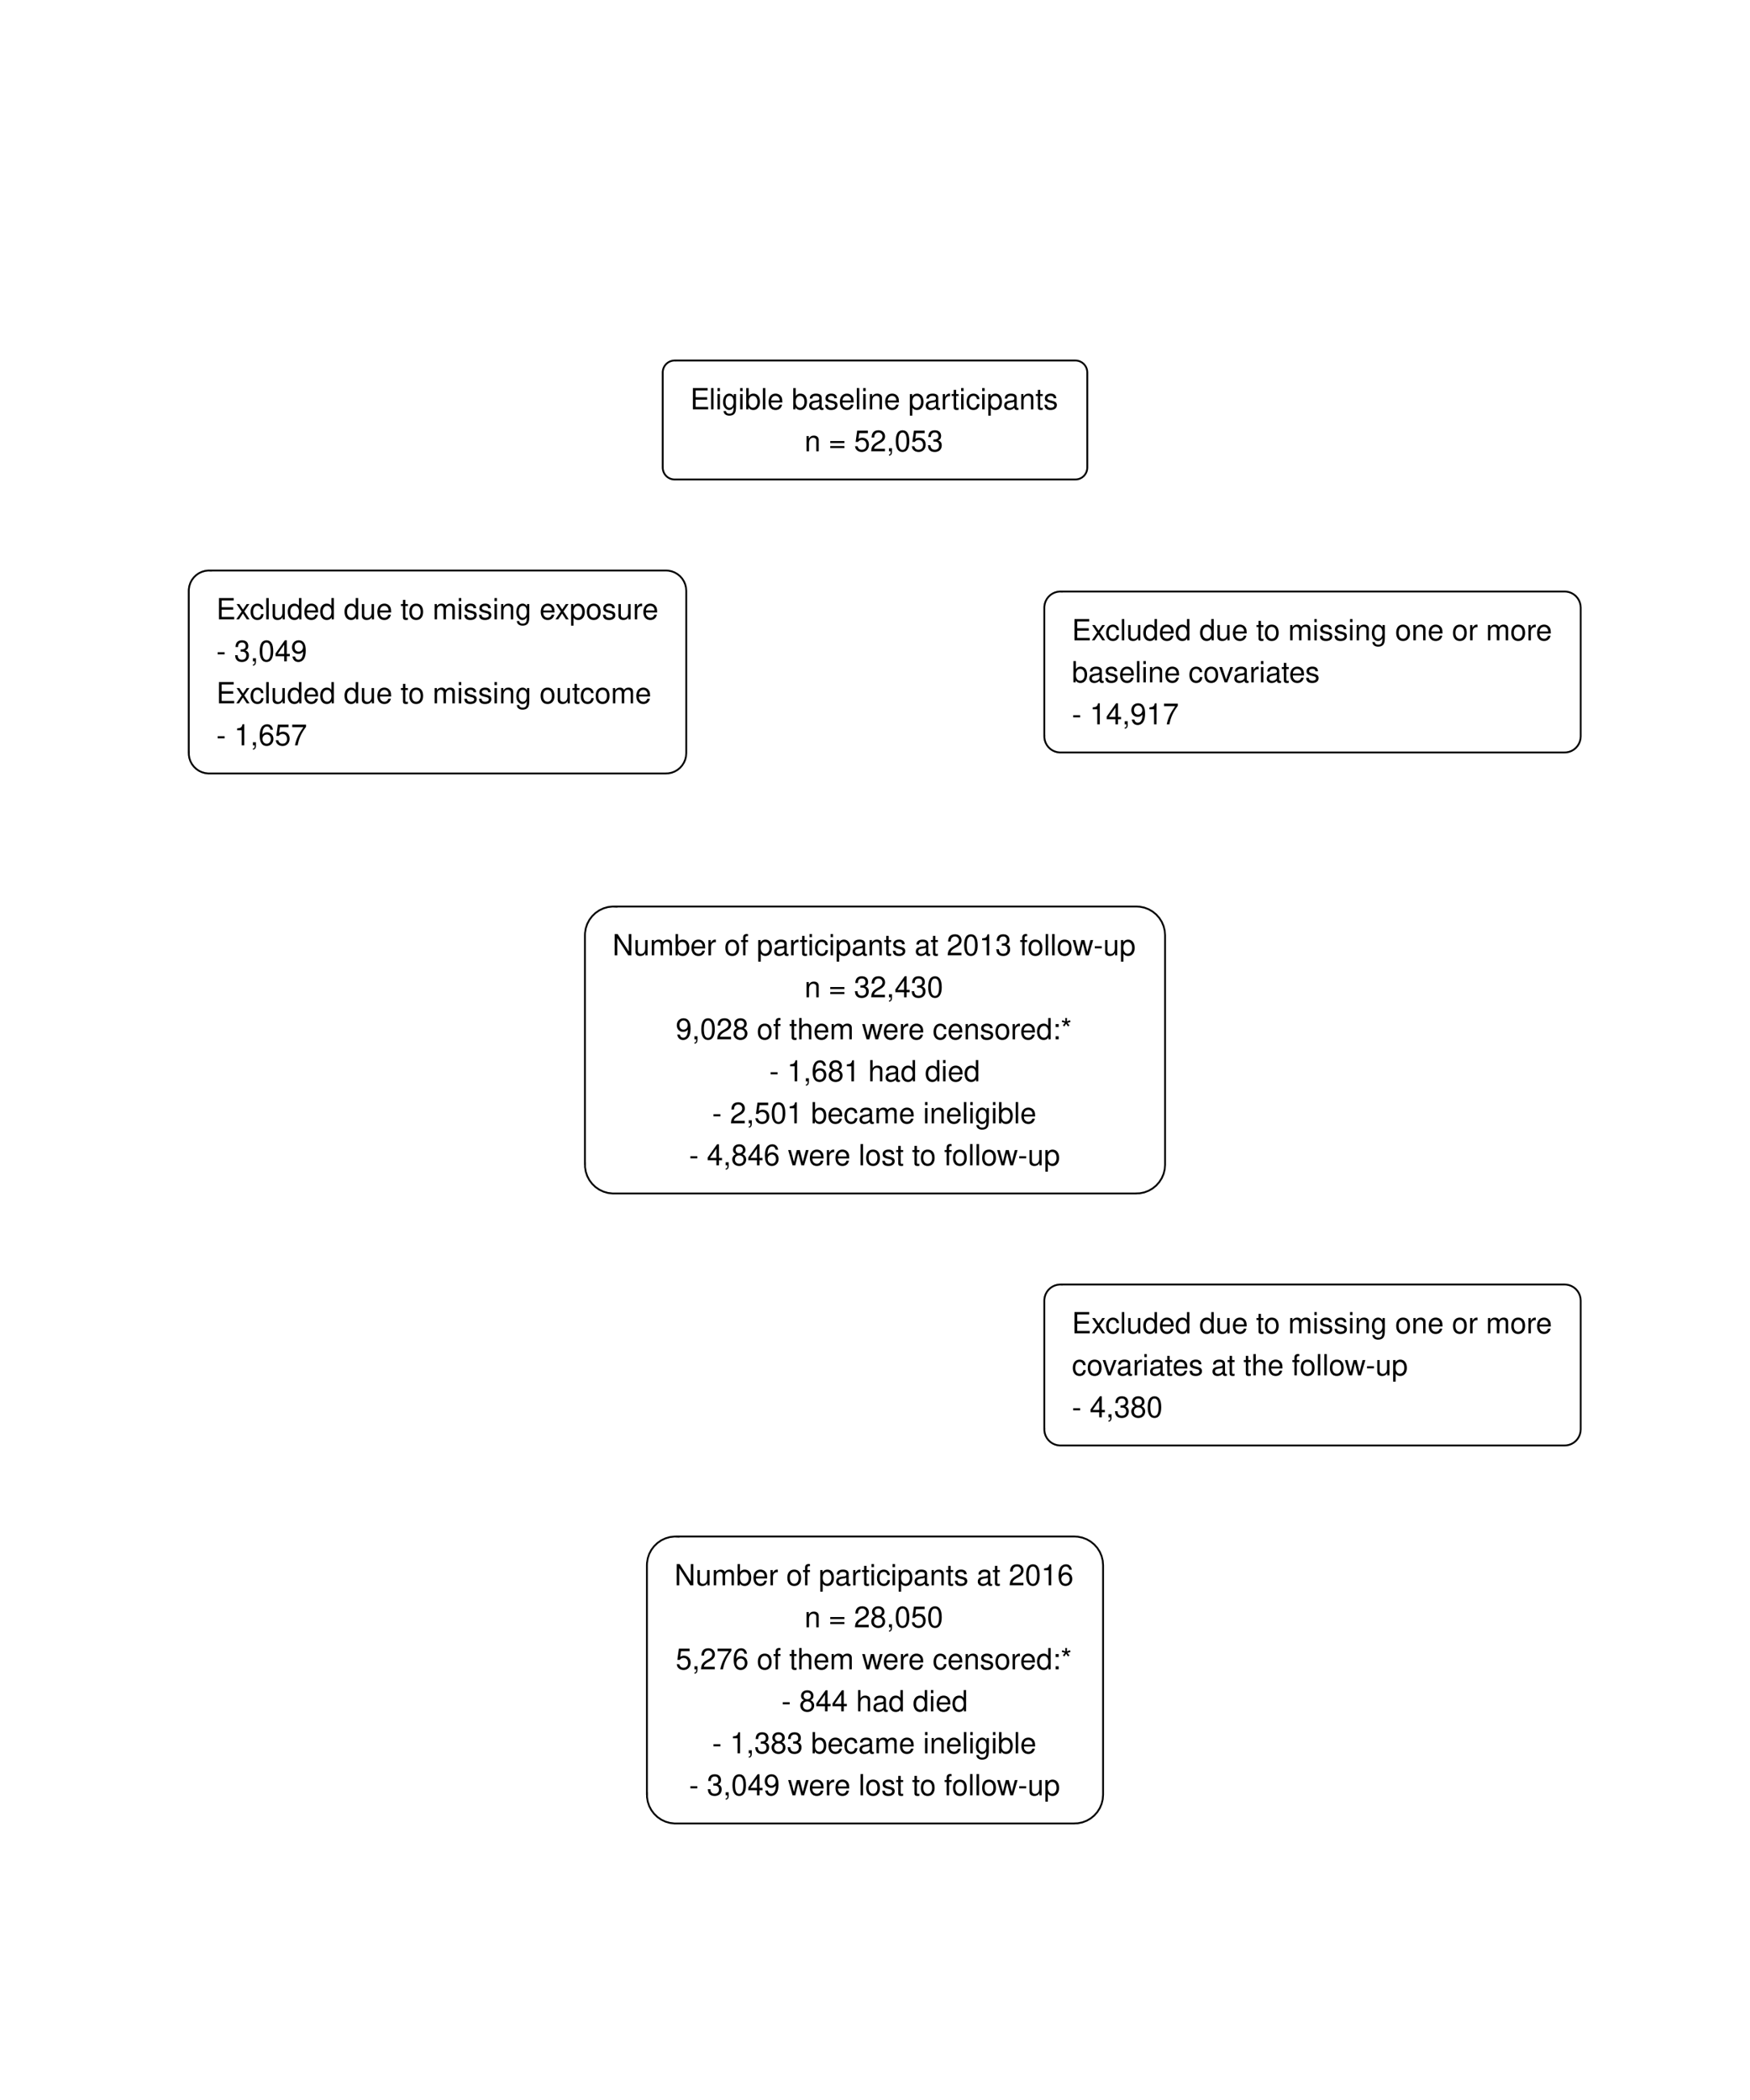 <?xml version="1.0" encoding="UTF-8"?>
<svg xmlns="http://www.w3.org/2000/svg" xmlns:xlink="http://www.w3.org/1999/xlink" width="720pt" height="864pt" viewBox="0 0 720 864" version="1.1">
<defs>
<g>
<symbol overflow="visible" id="glyph0-0">
<path style="stroke:none;" d=""/>
</symbol>
<symbol overflow="visible" id="glyph0-1">
<path style="stroke:none;" d="M 2.203 -3.984 L 6.953 -3.984 L 6.953 -4.969 L 2.203 -4.969 L 2.203 -7.766 L 7.141 -7.766 L 7.141 -8.75 L 1.078 -8.75 L 1.078 0 L 7.359 0 L 7.359 -0.984 L 2.203 -0.984 Z M 2.203 -3.984 "/>
</symbol>
<symbol overflow="visible" id="glyph0-2">
<path style="stroke:none;" d="M 1.828 -8.75 L 0.812 -8.75 L 0.812 0 L 1.828 0 Z M 1.828 -8.75 "/>
</symbol>
<symbol overflow="visible" id="glyph0-3">
<path style="stroke:none;" d="M 1.797 -6.281 L 0.797 -6.281 L 0.797 0 L 1.797 0 Z M 1.797 -8.75 L 0.797 -8.75 L 0.797 -7.484 L 1.797 -7.484 Z M 1.797 -8.75 "/>
</symbol>
<symbol overflow="visible" id="glyph0-4">
<path style="stroke:none;" d="M 4.844 -6.281 L 4.844 -5.375 C 4.344 -6.125 3.797 -6.469 3 -6.469 C 1.469 -6.469 0.422 -5.047 0.422 -3.031 C 0.422 -1.984 0.672 -1.219 1.219 -0.578 C 1.688 -0.031 2.281 0.281 2.922 0.281 C 3.688 0.281 4.219 -0.062 4.75 -0.859 L 4.75 -0.531 C 4.75 1.156 4.281 1.781 3.031 1.781 C 2.188 1.781 1.734 1.438 1.641 0.719 L 0.625 0.719 C 0.719 1.891 1.641 2.609 3.016 2.609 C 3.938 2.609 4.703 2.312 5.109 1.812 C 5.594 1.219 5.766 0.438 5.766 -1.031 L 5.766 -6.281 Z M 3.094 -5.547 C 4.156 -5.547 4.75 -4.656 4.75 -3.062 C 4.75 -1.531 4.141 -0.641 3.094 -0.641 C 2.062 -0.641 1.469 -1.547 1.469 -3.094 C 1.469 -4.625 2.062 -5.547 3.094 -5.547 Z M 3.094 -5.547 "/>
</symbol>
<symbol overflow="visible" id="glyph0-5">
<path style="stroke:none;" d="M 0.641 -8.75 L 0.641 0 L 1.547 0 L 1.547 -0.797 C 2.031 -0.078 2.656 0.281 3.547 0.281 C 5.203 0.281 6.281 -1.078 6.281 -3.172 C 6.281 -5.203 5.25 -6.469 3.594 -6.469 C 2.719 -6.469 2.109 -6.141 1.641 -5.438 L 1.641 -8.75 Z M 3.391 -5.531 C 4.516 -5.531 5.234 -4.562 5.234 -3.062 C 5.234 -1.625 4.484 -0.656 3.391 -0.656 C 2.328 -0.656 1.641 -1.625 1.641 -3.094 C 1.641 -4.578 2.328 -5.531 3.391 -5.531 Z M 3.391 -5.531 "/>
</symbol>
<symbol overflow="visible" id="glyph0-6">
<path style="stroke:none;" d="M 6.156 -2.812 C 6.156 -3.766 6.078 -4.344 5.906 -4.812 C 5.5 -5.844 4.531 -6.469 3.359 -6.469 C 1.609 -6.469 0.484 -5.141 0.484 -3.062 C 0.484 -0.984 1.562 0.281 3.344 0.281 C 4.781 0.281 5.766 -0.547 6.031 -1.906 L 5.016 -1.906 C 4.734 -1.078 4.172 -0.641 3.375 -0.641 C 2.734 -0.641 2.203 -0.938 1.859 -1.469 C 1.625 -1.828 1.531 -2.188 1.531 -2.812 Z M 1.547 -3.625 C 1.625 -4.781 2.344 -5.547 3.344 -5.547 C 4.375 -5.547 5.078 -4.75 5.078 -3.625 Z M 1.547 -3.625 "/>
</symbol>
<symbol overflow="visible" id="glyph0-7">
<path style="stroke:none;" d=""/>
</symbol>
<symbol overflow="visible" id="glyph0-8">
<path style="stroke:none;" d="M 6.422 -0.594 C 6.312 -0.562 6.266 -0.562 6.203 -0.562 C 5.859 -0.562 5.656 -0.75 5.656 -1.062 L 5.656 -4.75 C 5.656 -5.875 4.844 -6.469 3.297 -6.469 C 2.375 -6.469 1.641 -6.203 1.219 -5.734 C 0.922 -5.406 0.797 -5.047 0.781 -4.422 L 1.781 -4.422 C 1.875 -5.203 2.328 -5.547 3.266 -5.547 C 4.172 -5.547 4.672 -5.203 4.672 -4.609 L 4.672 -4.344 C 4.656 -3.906 4.438 -3.75 3.625 -3.641 C 2.203 -3.469 1.984 -3.422 1.609 -3.266 C 0.875 -2.953 0.5 -2.406 0.5 -1.578 C 0.5 -0.438 1.297 0.281 2.562 0.281 C 3.359 0.281 4 0 4.703 -0.641 C 4.781 0 5.094 0.281 5.734 0.281 C 5.953 0.281 6.078 0.25 6.422 0.172 Z M 4.672 -1.984 C 4.672 -1.641 4.578 -1.438 4.266 -1.156 C 3.859 -0.797 3.375 -0.594 2.781 -0.594 C 2 -0.594 1.547 -0.969 1.547 -1.609 C 1.547 -2.266 1.984 -2.609 3.062 -2.766 C 4.125 -2.906 4.328 -2.953 4.672 -3.109 Z M 4.672 -1.984 "/>
</symbol>
<symbol overflow="visible" id="glyph0-9">
<path style="stroke:none;" d="M 5.25 -4.531 C 5.25 -5.766 4.422 -6.469 2.969 -6.469 C 1.516 -6.469 0.562 -5.719 0.562 -4.547 C 0.562 -3.562 1.062 -3.094 2.562 -2.734 L 3.484 -2.516 C 4.188 -2.344 4.469 -2.094 4.469 -1.641 C 4.469 -1.047 3.875 -0.641 3 -0.641 C 2.453 -0.641 2 -0.797 1.75 -1.062 C 1.594 -1.25 1.531 -1.422 1.469 -1.875 L 0.406 -1.875 C 0.453 -0.422 1.266 0.281 2.922 0.281 C 4.5 0.281 5.516 -0.5 5.516 -1.719 C 5.516 -2.656 4.984 -3.172 3.734 -3.469 L 2.766 -3.703 C 1.953 -3.891 1.609 -4.156 1.609 -4.594 C 1.609 -5.188 2.125 -5.547 2.938 -5.547 C 3.75 -5.547 4.172 -5.203 4.203 -4.531 Z M 5.25 -4.531 "/>
</symbol>
<symbol overflow="visible" id="glyph0-10">
<path style="stroke:none;" d="M 0.844 -6.281 L 0.844 0 L 1.844 0 L 1.844 -3.469 C 1.844 -4.75 2.516 -5.594 3.547 -5.594 C 4.344 -5.594 4.844 -5.109 4.844 -4.359 L 4.844 0 L 5.844 0 L 5.844 -4.75 C 5.844 -5.797 5.062 -6.469 3.859 -6.469 C 2.922 -6.469 2.312 -6.109 1.766 -5.234 L 1.766 -6.281 Z M 0.844 -6.281 "/>
</symbol>
<symbol overflow="visible" id="glyph0-11">
<path style="stroke:none;" d="M 0.641 2.609 L 1.656 2.609 L 1.656 -0.656 C 2.188 -0.016 2.766 0.281 3.594 0.281 C 5.219 0.281 6.281 -1.031 6.281 -3.031 C 6.281 -5.141 5.25 -6.469 3.578 -6.469 C 2.719 -6.469 2.047 -6.078 1.578 -5.344 L 1.578 -6.281 L 0.641 -6.281 Z M 3.406 -5.531 C 4.516 -5.531 5.234 -4.562 5.234 -3.062 C 5.234 -1.625 4.5 -0.656 3.406 -0.656 C 2.344 -0.656 1.656 -1.625 1.656 -3.094 C 1.656 -4.578 2.344 -5.531 3.406 -5.531 Z M 3.406 -5.531 "/>
</symbol>
<symbol overflow="visible" id="glyph0-12">
<path style="stroke:none;" d="M 0.828 -6.281 L 0.828 0 L 1.844 0 L 1.844 -3.266 C 1.844 -4.781 2.469 -5.453 3.859 -5.406 L 3.859 -6.438 C 3.688 -6.453 3.594 -6.469 3.469 -6.469 C 2.812 -6.469 2.328 -6.078 1.75 -5.141 L 1.75 -6.281 Z M 0.828 -6.281 "/>
</symbol>
<symbol overflow="visible" id="glyph0-13">
<path style="stroke:none;" d="M 3.047 -6.281 L 2.016 -6.281 L 2.016 -8.016 L 1.016 -8.016 L 1.016 -6.281 L 0.172 -6.281 L 0.172 -5.469 L 1.016 -5.469 L 1.016 -0.719 C 1.016 -0.078 1.453 0.281 2.234 0.281 C 2.5 0.281 2.719 0.25 3.047 0.188 L 3.047 -0.641 C 2.906 -0.609 2.766 -0.594 2.562 -0.594 C 2.141 -0.594 2.016 -0.719 2.016 -1.156 L 2.016 -5.469 L 3.047 -5.469 Z M 3.047 -6.281 "/>
</symbol>
<symbol overflow="visible" id="glyph0-14">
<path style="stroke:none;" d="M 5.656 -4.172 C 5.609 -4.781 5.469 -5.188 5.234 -5.531 C 4.797 -6.125 4.047 -6.469 3.172 -6.469 C 1.469 -6.469 0.375 -5.125 0.375 -3.031 C 0.375 -1.016 1.453 0.281 3.156 0.281 C 4.656 0.281 5.609 -0.625 5.719 -2.156 L 4.719 -2.156 C 4.547 -1.156 4.031 -0.641 3.188 -0.641 C 2.078 -0.641 1.422 -1.547 1.422 -3.031 C 1.422 -4.609 2.062 -5.547 3.156 -5.547 C 4 -5.547 4.531 -5.047 4.641 -4.172 Z M 5.656 -4.172 "/>
</symbol>
<symbol overflow="visible" id="glyph0-15">
<path style="stroke:none;" d="M 6.406 -4.234 L 0.594 -4.234 L 0.594 -3.391 L 6.406 -3.391 Z M 6.406 -2.172 L 0.594 -2.172 L 0.594 -1.328 L 6.406 -1.328 Z M 6.406 -2.172 "/>
</symbol>
<symbol overflow="visible" id="glyph0-16">
<path style="stroke:none;" d="M 5.719 -8.516 L 1.312 -8.516 L 0.688 -3.875 L 1.656 -3.875 C 2.141 -4.469 2.562 -4.672 3.234 -4.672 C 4.375 -4.672 5.078 -3.891 5.078 -2.625 C 5.078 -1.406 4.375 -0.656 3.219 -0.656 C 2.297 -0.656 1.734 -1.125 1.469 -2.094 L 0.422 -2.094 C 0.562 -1.391 0.688 -1.062 0.938 -0.75 C 1.422 -0.094 2.281 0.281 3.234 0.281 C 4.953 0.281 6.156 -0.969 6.156 -2.766 C 6.156 -4.453 5.047 -5.609 3.406 -5.609 C 2.812 -5.609 2.328 -5.453 1.844 -5.094 L 2.172 -7.469 L 5.719 -7.469 Z M 5.719 -8.516 "/>
</symbol>
<symbol overflow="visible" id="glyph0-17">
<path style="stroke:none;" d="M 6.078 -1.047 L 1.594 -1.047 C 1.703 -1.766 2.094 -2.219 3.125 -2.859 L 4.328 -3.531 C 5.516 -4.188 6.125 -5.078 6.125 -6.141 C 6.125 -6.859 5.844 -7.531 5.344 -8 C 4.844 -8.453 4.219 -8.672 3.406 -8.672 C 2.328 -8.672 1.531 -8.297 1.062 -7.547 C 0.75 -7.094 0.625 -6.547 0.594 -5.672 L 1.656 -5.672 C 1.688 -6.266 1.766 -6.609 1.906 -6.906 C 2.188 -7.422 2.734 -7.75 3.375 -7.75 C 4.328 -7.75 5.047 -7.062 5.047 -6.125 C 5.047 -5.422 4.656 -4.828 3.906 -4.391 L 2.797 -3.75 C 1.016 -2.719 0.5 -1.906 0.406 -0.016 L 6.078 -0.016 Z M 6.078 -1.047 "/>
</symbol>
<symbol overflow="visible" id="glyph0-18">
<path style="stroke:none;" d="M 1.047 -1.25 L 1.047 0 L 1.766 0 L 1.766 0.219 C 1.766 1.047 1.609 1.281 1.047 1.312 L 1.047 1.766 C 1.844 1.781 2.297 1.219 2.297 0.188 L 2.297 -1.25 Z M 1.047 -1.25 "/>
</symbol>
<symbol overflow="visible" id="glyph0-19">
<path style="stroke:none;" d="M 3.297 -8.672 C 2.516 -8.672 1.781 -8.312 1.344 -7.734 C 0.797 -6.953 0.516 -5.812 0.516 -4.203 C 0.516 -1.266 1.469 0.281 3.297 0.281 C 5.094 0.281 6.078 -1.266 6.078 -4.125 C 6.078 -5.812 5.812 -6.938 5.25 -7.734 C 4.812 -8.328 4.109 -8.672 3.297 -8.672 Z M 3.297 -7.734 C 4.438 -7.734 5 -6.578 5 -4.219 C 5 -1.75 4.453 -0.594 3.281 -0.594 C 2.156 -0.594 1.594 -1.797 1.594 -4.188 C 1.594 -6.578 2.156 -7.734 3.297 -7.734 Z M 3.297 -7.734 "/>
</symbol>
<symbol overflow="visible" id="glyph0-20">
<path style="stroke:none;" d="M 2.656 -4 L 3.234 -4 C 4.375 -4 4.984 -3.453 4.984 -2.406 C 4.984 -1.312 4.328 -0.656 3.234 -0.656 C 2.078 -0.656 1.516 -1.25 1.438 -2.516 L 0.391 -2.516 C 0.438 -1.828 0.547 -1.375 0.75 -0.984 C 1.203 -0.141 2.031 0.281 3.188 0.281 C 4.938 0.281 6.078 -0.781 6.078 -2.422 C 6.078 -3.531 5.656 -4.125 4.625 -4.484 C 5.422 -4.812 5.812 -5.406 5.812 -6.281 C 5.812 -7.781 4.844 -8.672 3.234 -8.672 C 1.516 -8.672 0.594 -7.719 0.562 -5.875 L 1.625 -5.875 C 1.625 -6.406 1.688 -6.703 1.812 -6.969 C 2.047 -7.469 2.578 -7.75 3.234 -7.75 C 4.172 -7.75 4.734 -7.188 4.734 -6.25 C 4.734 -5.641 4.531 -5.266 4.062 -5.062 C 3.766 -4.938 3.391 -4.891 2.656 -4.891 Z M 2.656 -4 "/>
</symbol>
<symbol overflow="visible" id="glyph0-21">
<path style="stroke:none;" d="M 3.5 -3.25 L 5.609 -6.281 L 4.484 -6.281 L 2.969 -4.016 L 1.469 -6.281 L 0.328 -6.281 L 2.422 -3.203 L 0.203 0 L 1.344 0 L 2.938 -2.406 L 4.516 0 L 5.672 0 Z M 3.5 -3.25 "/>
</symbol>
<symbol overflow="visible" id="glyph0-22">
<path style="stroke:none;" d="M 5.781 0 L 5.781 -6.281 L 4.781 -6.281 L 4.781 -2.719 C 4.781 -1.438 4.109 -0.594 3.078 -0.594 C 2.281 -0.594 1.781 -1.078 1.781 -1.844 L 1.781 -6.281 L 0.781 -6.281 L 0.781 -1.438 C 0.781 -0.391 1.562 0.281 2.781 0.281 C 3.703 0.281 4.297 -0.047 4.891 -0.875 L 4.891 0 Z M 5.781 0 "/>
</symbol>
<symbol overflow="visible" id="glyph0-23">
<path style="stroke:none;" d="M 5.938 -8.75 L 4.938 -8.75 L 4.938 -5.5 C 4.531 -6.125 3.859 -6.469 3.016 -6.469 C 1.375 -6.469 0.312 -5.156 0.312 -3.156 C 0.312 -1.031 1.344 0.281 3.047 0.281 C 3.906 0.281 4.516 -0.047 5.047 -0.828 L 5.047 0 L 5.938 0 Z M 3.188 -5.531 C 4.266 -5.531 4.938 -4.578 4.938 -3.078 C 4.938 -1.625 4.25 -0.656 3.188 -0.656 C 2.094 -0.656 1.359 -1.625 1.359 -3.094 C 1.359 -4.562 2.094 -5.531 3.188 -5.531 Z M 3.188 -5.531 "/>
</symbol>
<symbol overflow="visible" id="glyph0-24">
<path style="stroke:none;" d="M 3.266 -6.469 C 1.484 -6.469 0.438 -5.203 0.438 -3.094 C 0.438 -0.969 1.484 0.281 3.281 0.281 C 5.047 0.281 6.125 -0.984 6.125 -3.047 C 6.125 -5.234 5.094 -6.469 3.266 -6.469 Z M 3.281 -5.547 C 4.406 -5.547 5.078 -4.625 5.078 -3.062 C 5.078 -1.578 4.375 -0.641 3.281 -0.641 C 2.156 -0.641 1.469 -1.578 1.469 -3.094 C 1.469 -4.625 2.156 -5.547 3.281 -5.547 Z M 3.281 -5.547 "/>
</symbol>
<symbol overflow="visible" id="glyph0-25">
<path style="stroke:none;" d="M 0.844 -6.281 L 0.844 0 L 1.844 0 L 1.844 -3.953 C 1.844 -4.859 2.516 -5.594 3.328 -5.594 C 4.062 -5.594 4.484 -5.141 4.484 -4.328 L 4.484 0 L 5.5 0 L 5.5 -3.953 C 5.5 -4.859 6.156 -5.594 6.969 -5.594 C 7.703 -5.594 8.141 -5.125 8.141 -4.328 L 8.141 0 L 9.141 0 L 9.141 -4.719 C 9.141 -5.844 8.5 -6.469 7.312 -6.469 C 6.484 -6.469 5.969 -6.219 5.391 -5.516 C 5.016 -6.188 4.516 -6.469 3.703 -6.469 C 2.859 -6.469 2.297 -6.156 1.766 -5.406 L 1.766 -6.281 Z M 0.844 -6.281 "/>
</symbol>
<symbol overflow="visible" id="glyph0-26">
<path style="stroke:none;" d="M 3.406 -3.75 L 0.547 -3.75 L 0.547 -2.875 L 3.406 -2.875 Z M 3.406 -3.75 "/>
</symbol>
<symbol overflow="visible" id="glyph0-27">
<path style="stroke:none;" d="M 3.922 -2.094 L 3.922 0 L 4.984 0 L 4.984 -2.094 L 6.234 -2.094 L 6.234 -3.047 L 4.984 -3.047 L 4.984 -8.672 L 4.203 -8.672 L 0.344 -3.219 L 0.344 -2.094 Z M 3.922 -3.047 L 1.266 -3.047 L 3.922 -6.875 Z M 3.922 -3.047 "/>
</symbol>
<symbol overflow="visible" id="glyph0-28">
<path style="stroke:none;" d="M 0.641 -1.984 C 0.844 -0.562 1.75 0.281 3.047 0.281 C 4 0.281 4.844 -0.188 5.344 -0.953 C 5.875 -1.812 6.109 -2.875 6.109 -4.438 C 6.109 -5.906 5.891 -6.828 5.391 -7.594 C 4.922 -8.297 4.172 -8.672 3.234 -8.672 C 1.625 -8.672 0.453 -7.469 0.453 -5.781 C 0.453 -4.188 1.531 -3.062 3.078 -3.062 C 3.875 -3.062 4.469 -3.344 5.016 -4.016 C 5 -1.844 4.328 -0.656 3.125 -0.656 C 2.375 -0.656 1.859 -1.141 1.688 -1.984 Z M 3.234 -7.75 C 4.219 -7.75 4.953 -6.922 4.953 -5.812 C 4.953 -4.734 4.234 -4 3.188 -4 C 2.172 -4 1.531 -4.719 1.531 -5.875 C 1.531 -6.953 2.25 -7.75 3.234 -7.75 Z M 3.234 -7.75 "/>
</symbol>
<symbol overflow="visible" id="glyph0-29">
<path style="stroke:none;" d="M 3.109 -6.188 L 3.109 0 L 4.156 0 L 4.156 -8.672 L 3.469 -8.672 C 3.094 -7.344 2.859 -7.156 1.219 -6.953 L 1.219 -6.188 Z M 3.109 -6.188 "/>
</symbol>
<symbol overflow="visible" id="glyph0-30">
<path style="stroke:none;" d="M 5.969 -6.422 C 5.766 -7.844 4.859 -8.672 3.562 -8.672 C 2.625 -8.672 1.781 -8.219 1.281 -7.438 C 0.75 -6.594 0.516 -5.531 0.516 -3.953 C 0.516 -2.5 0.719 -1.578 1.234 -0.797 C 1.688 -0.094 2.438 0.281 3.375 0.281 C 4.984 0.281 6.156 -0.938 6.156 -2.625 C 6.156 -4.219 5.078 -5.359 3.547 -5.359 C 2.719 -5.359 2.047 -5.047 1.594 -4.406 C 1.609 -6.547 2.281 -7.734 3.484 -7.734 C 4.234 -7.734 4.75 -7.266 4.922 -6.422 Z M 3.422 -4.422 C 4.438 -4.422 5.078 -3.703 5.078 -2.547 C 5.078 -1.453 4.359 -0.656 3.391 -0.656 C 2.406 -0.656 1.656 -1.484 1.656 -2.594 C 1.656 -3.672 2.375 -4.422 3.422 -4.422 Z M 3.422 -4.422 "/>
</symbol>
<symbol overflow="visible" id="glyph0-31">
<path style="stroke:none;" d="M 6.234 -8.516 L 0.547 -8.516 L 0.547 -7.469 L 5.141 -7.469 C 3.125 -4.578 2.297 -2.797 1.656 0 L 2.781 0 C 3.25 -2.719 4.312 -5.062 6.234 -7.625 Z M 6.234 -8.516 "/>
</symbol>
<symbol overflow="visible" id="glyph0-32">
<path style="stroke:none;" d="M 3.422 0 L 5.828 -6.281 L 4.703 -6.281 L 2.922 -1.188 L 1.25 -6.281 L 0.125 -6.281 L 2.328 0 Z M 3.422 0 "/>
</symbol>
<symbol overflow="visible" id="glyph0-33">
<path style="stroke:none;" d="M 7.75 -8.75 L 6.703 -8.75 L 6.703 -1.594 L 2.125 -8.75 L 0.906 -8.75 L 0.906 0 L 1.969 0 L 1.969 -7.094 L 6.484 0 L 7.75 0 Z M 7.75 -8.75 "/>
</symbol>
<symbol overflow="visible" id="glyph0-34">
<path style="stroke:none;" d="M 3.094 -6.281 L 2.047 -6.281 L 2.047 -7.266 C 2.047 -7.688 2.281 -7.906 2.75 -7.906 C 2.828 -7.906 2.875 -7.906 3.094 -7.891 L 3.094 -8.719 C 2.875 -8.766 2.734 -8.781 2.531 -8.781 C 1.609 -8.781 1.062 -8.25 1.062 -7.359 L 1.062 -6.281 L 0.219 -6.281 L 0.219 -5.469 L 1.062 -5.469 L 1.062 0 L 2.047 0 L 2.047 -5.469 L 3.094 -5.469 Z M 3.094 -6.281 "/>
</symbol>
<symbol overflow="visible" id="glyph0-35">
<path style="stroke:none;" d="M 6.641 0 L 8.5 -6.281 L 7.375 -6.281 L 6.125 -1.391 L 4.891 -6.281 L 3.656 -6.281 L 2.453 -1.391 L 1.172 -6.281 L 0.078 -6.281 L 1.891 0 L 3.031 0 L 4.234 -4.938 L 5.516 0 Z M 6.641 0 "/>
</symbol>
<symbol overflow="visible" id="glyph0-36">
<path style="stroke:none;" d="M 4.688 -4.578 C 5.578 -5.109 5.859 -5.547 5.859 -6.359 C 5.859 -7.734 4.812 -8.672 3.297 -8.672 C 1.797 -8.672 0.75 -7.734 0.75 -6.375 C 0.75 -5.547 1.016 -5.125 1.891 -4.578 C 0.922 -4.078 0.438 -3.375 0.438 -2.406 C 0.438 -0.828 1.609 0.281 3.297 0.281 C 4.984 0.281 6.156 -0.828 6.156 -2.406 C 6.156 -3.375 5.672 -4.078 4.688 -4.578 Z M 3.297 -7.734 C 4.203 -7.734 4.781 -7.203 4.781 -6.344 C 4.781 -5.516 4.188 -4.984 3.297 -4.984 C 2.406 -4.984 1.828 -5.516 1.828 -6.359 C 1.828 -7.203 2.406 -7.734 3.297 -7.734 Z M 3.297 -4.094 C 4.359 -4.094 5.078 -3.391 5.078 -2.391 C 5.078 -1.344 4.375 -0.656 3.281 -0.656 C 2.25 -0.656 1.531 -1.375 1.531 -2.375 C 1.531 -3.406 2.234 -4.094 3.297 -4.094 Z M 3.297 -4.094 "/>
</symbol>
<symbol overflow="visible" id="glyph0-37">
<path style="stroke:none;" d="M 0.844 -8.75 L 0.844 0 L 1.844 0 L 1.844 -3.469 C 1.844 -4.75 2.516 -5.594 3.547 -5.594 C 3.875 -5.594 4.188 -5.5 4.422 -5.312 C 4.719 -5.094 4.844 -4.797 4.844 -4.359 L 4.844 0 L 5.828 0 L 5.828 -4.75 C 5.828 -5.812 5.078 -6.469 3.859 -6.469 C 2.969 -6.469 2.422 -6.188 1.844 -5.422 L 1.844 -8.75 Z M 0.844 -8.75 "/>
</symbol>
<symbol overflow="visible" id="glyph0-38">
<path style="stroke:none;" d="M 2.562 -1.25 L 1.312 -1.25 L 1.312 0 L 2.562 0 Z M 2.562 -6.281 L 1.312 -6.281 L 1.312 -5.047 L 2.562 -5.047 Z M 2.562 -6.281 "/>
</symbol>
<symbol overflow="visible" id="glyph0-39">
<path style="stroke:none;" d="M 1.922 -8.75 L 1.984 -7.406 L 0.703 -7.859 L 0.484 -7.156 L 1.781 -6.797 L 0.953 -5.719 L 1.547 -5.297 L 2.297 -6.406 L 3.047 -5.297 L 3.656 -5.719 L 2.812 -6.797 L 4.109 -7.156 L 3.891 -7.859 L 2.609 -7.406 L 2.672 -8.75 Z M 1.922 -8.75 "/>
</symbol>
</g>
</defs>
<g id="surface1">
<rect x="0" y="0" width="720" height="864" style="fill:rgb(100%,100%,100%);fill-opacity:1;stroke:none;"/>
<path style="fill-rule:nonzero;fill:rgb(100%,100%,100%);fill-opacity:1;stroke-width:0.75;stroke-linecap:round;stroke-linejoin:round;stroke:rgb(0%,0%,0%);stroke-opacity:1;stroke-miterlimit:10;" d="M 277.559 197.277 L 442.441 197.277 L 442.246 197.273 L 443.031 197.242 L 443.805 197.086 L 444.543 196.805 L 445.223 196.41 L 445.836 195.914 L 446.355 195.324 L 446.777 194.656 L 447.086 193.934 L 447.273 193.168 L 447.34 192.383 L 447.34 153.219 L 447.273 152.434 L 447.086 151.668 L 446.777 150.941 L 446.355 150.277 L 445.836 149.688 L 445.223 149.188 L 444.543 148.793 L 443.805 148.516 L 443.031 148.355 L 442.441 148.32 L 277.559 148.32 L 278.148 148.355 L 277.359 148.324 L 276.578 148.422 L 275.82 148.641 L 275.109 148.977 L 274.461 149.426 L 273.895 149.969 L 273.418 150.602 L 273.055 151.297 L 272.805 152.047 L 272.676 152.824 L 272.66 153.219 L 272.66 192.383 L 272.676 191.988 L 272.676 192.777 L 272.805 193.555 L 273.055 194.301 L 273.418 195 L 273.895 195.629 L 274.461 196.176 L 275.109 196.621 L 275.82 196.961 L 276.578 197.18 L 277.359 197.273 Z M 277.559 197.277 "/>
<g style="fill:rgb(0%,0%,0%);fill-opacity:1;">
  <use xlink:href="#glyph0-1" x="284" y="168.408"/>
  <use xlink:href="#glyph0-2" x="291.739" y="168.408"/>
  <use xlink:href="#glyph0-3" x="294.402" y="168.408"/>
  <use xlink:href="#glyph0-4" x="297.053" y="168.408"/>
  <use xlink:href="#glyph0-3" x="303.725" y="168.408"/>
  <use xlink:href="#glyph0-5" x="306.388" y="168.408"/>
  <use xlink:href="#glyph0-2" x="313.06" y="168.408"/>
  <use xlink:href="#glyph0-6" x="315.723" y="168.408"/>
  <use xlink:href="#glyph0-7" x="322.395" y="168.408"/>
  <use xlink:href="#glyph0-5" x="325.73" y="168.408"/>
  <use xlink:href="#glyph0-8" x="332.402" y="168.408"/>
  <use xlink:href="#glyph0-9" x="339.074" y="168.408"/>
  <use xlink:href="#glyph0-6" x="345.073" y="168.408"/>
  <use xlink:href="#glyph0-2" x="351.696" y="168.408"/>
  <use xlink:href="#glyph0-3" x="354.359" y="168.408"/>
  <use xlink:href="#glyph0-10" x="357.022" y="168.408"/>
  <use xlink:href="#glyph0-6" x="363.694" y="168.408"/>
  <use xlink:href="#glyph0-7" x="370.366" y="168.408"/>
  <use xlink:href="#glyph0-11" x="373.702" y="168.408"/>
  <use xlink:href="#glyph0-8" x="380.374" y="168.408"/>
  <use xlink:href="#glyph0-12" x="387.046" y="168.408"/>
  <use xlink:href="#glyph0-13" x="391.364" y="168.408"/>
  <use xlink:href="#glyph0-3" x="394.64" y="168.408"/>
  <use xlink:href="#glyph0-14" x="397.303" y="168.408"/>
  <use xlink:href="#glyph0-3" x="403.302" y="168.408"/>
  <use xlink:href="#glyph0-11" x="405.965" y="168.408"/>
  <use xlink:href="#glyph0-8" x="412.637" y="168.408"/>
  <use xlink:href="#glyph0-10" x="419.309" y="168.408"/>
  <use xlink:href="#glyph0-13" x="425.98" y="168.408"/>
  <use xlink:href="#glyph0-9" x="429.316" y="168.408"/>
</g>
<g style="fill:rgb(0%,0%,0%);fill-opacity:1;">
  <use xlink:href="#glyph0-10" x="331" y="185.689"/>
  <use xlink:href="#glyph0-7" x="337.672" y="185.689"/>
  <use xlink:href="#glyph0-15" x="341.008" y="185.689"/>
  <use xlink:href="#glyph0-7" x="348.016" y="185.689"/>
  <use xlink:href="#glyph0-16" x="351.352" y="185.689"/>
  <use xlink:href="#glyph0-17" x="358.023" y="185.689"/>
  <use xlink:href="#glyph0-18" x="364.695" y="185.689"/>
  <use xlink:href="#glyph0-19" x="368.031" y="185.689"/>
  <use xlink:href="#glyph0-16" x="374.703" y="185.689"/>
  <use xlink:href="#glyph0-20" x="381.375" y="185.689"/>
</g>
<path style="fill-rule:nonzero;fill:rgb(100%,100%,100%);fill-opacity:1;stroke-width:0.75;stroke-linecap:round;stroke-linejoin:round;stroke:rgb(0%,0%,0%);stroke-opacity:1;stroke-miterlimit:10;" d="M 86.012 318.238 L 273.988 318.238 L 273.652 318.23 L 274.992 318.176 L 276.309 317.91 L 277.566 317.434 L 278.73 316.762 L 279.773 315.91 L 280.664 314.902 L 281.383 313.77 L 281.91 312.531 L 282.23 311.227 L 282.34 309.887 L 282.34 243.074 L 282.23 241.734 L 281.91 240.43 L 281.383 239.191 L 280.664 238.055 L 279.773 237.051 L 278.73 236.199 L 277.566 235.527 L 276.309 235.051 L 274.992 234.781 L 273.988 234.723 L 86.012 234.723 L 87.02 234.781 L 85.676 234.727 L 84.344 234.891 L 83.051 235.266 L 81.836 235.84 L 80.73 236.605 L 79.762 237.535 L 78.953 238.609 L 78.328 239.801 L 77.902 241.074 L 77.688 242.402 L 77.66 243.074 L 77.66 309.887 L 77.688 309.215 L 77.688 310.559 L 77.902 311.887 L 78.328 313.16 L 78.953 314.352 L 79.762 315.426 L 80.73 316.355 L 81.836 317.121 L 83.051 317.695 L 84.344 318.07 L 85.676 318.23 Z M 86.012 318.238 "/>
<g style="fill:rgb(0%,0%,0%);fill-opacity:1;">
  <use xlink:href="#glyph0-1" x="89" y="254.807"/>
  <use xlink:href="#glyph0-21" x="97.004" y="254.807"/>
  <use xlink:href="#glyph0-14" x="102.727" y="254.807"/>
  <use xlink:href="#glyph0-2" x="108.737" y="254.807"/>
  <use xlink:href="#glyph0-22" x="111.4" y="254.807"/>
  <use xlink:href="#glyph0-23" x="118.072" y="254.807"/>
  <use xlink:href="#glyph0-6" x="124.744" y="254.807"/>
  <use xlink:href="#glyph0-23" x="131.416" y="254.807"/>
  <use xlink:href="#glyph0-7" x="138.088" y="254.807"/>
  <use xlink:href="#glyph0-23" x="141.424" y="254.807"/>
  <use xlink:href="#glyph0-22" x="148.096" y="254.807"/>
  <use xlink:href="#glyph0-6" x="154.768" y="254.807"/>
  <use xlink:href="#glyph0-7" x="161.439" y="254.807"/>
  <use xlink:href="#glyph0-13" x="164.775" y="254.807"/>
  <use xlink:href="#glyph0-24" x="167.967" y="254.807"/>
  <use xlink:href="#glyph0-7" x="174.639" y="254.807"/>
  <use xlink:href="#glyph0-25" x="177.975" y="254.807"/>
  <use xlink:href="#glyph0-3" x="187.97" y="254.807"/>
  <use xlink:href="#glyph0-9" x="190.633" y="254.807"/>
  <use xlink:href="#glyph0-9" x="196.655" y="254.807"/>
  <use xlink:href="#glyph0-3" x="202.654" y="254.807"/>
  <use xlink:href="#glyph0-10" x="205.317" y="254.807"/>
  <use xlink:href="#glyph0-4" x="211.989" y="254.807"/>
  <use xlink:href="#glyph0-7" x="218.661" y="254.807"/>
  <use xlink:href="#glyph0-6" x="221.997" y="254.807"/>
  <use xlink:href="#glyph0-21" x="228.32" y="254.807"/>
  <use xlink:href="#glyph0-11" x="234.319" y="254.807"/>
  <use xlink:href="#glyph0-24" x="240.991" y="254.807"/>
  <use xlink:href="#glyph0-9" x="247.663" y="254.807"/>
  <use xlink:href="#glyph0-22" x="253.662" y="254.807"/>
  <use xlink:href="#glyph0-12" x="260.334" y="254.807"/>
  <use xlink:href="#glyph0-6" x="264.209" y="254.807"/>
</g>
<g style="fill:rgb(0%,0%,0%);fill-opacity:1;">
  <use xlink:href="#glyph0-26" x="89" y="272.088"/>
  <use xlink:href="#glyph0-7" x="92.995" y="272.088"/>
  <use xlink:href="#glyph0-20" x="96.331" y="272.088"/>
  <use xlink:href="#glyph0-18" x="103.003" y="272.088"/>
  <use xlink:href="#glyph0-19" x="106.339" y="272.088"/>
  <use xlink:href="#glyph0-27" x="113.011" y="272.088"/>
  <use xlink:href="#glyph0-28" x="119.683" y="272.088"/>
</g>
<g style="fill:rgb(0%,0%,0%);fill-opacity:1;">
  <use xlink:href="#glyph0-1" x="89" y="289.369"/>
  <use xlink:href="#glyph0-21" x="97.004" y="289.369"/>
  <use xlink:href="#glyph0-14" x="102.727" y="289.369"/>
  <use xlink:href="#glyph0-2" x="108.737" y="289.369"/>
  <use xlink:href="#glyph0-22" x="111.4" y="289.369"/>
  <use xlink:href="#glyph0-23" x="118.072" y="289.369"/>
  <use xlink:href="#glyph0-6" x="124.744" y="289.369"/>
  <use xlink:href="#glyph0-23" x="131.416" y="289.369"/>
  <use xlink:href="#glyph0-7" x="138.088" y="289.369"/>
  <use xlink:href="#glyph0-23" x="141.424" y="289.369"/>
  <use xlink:href="#glyph0-22" x="148.096" y="289.369"/>
  <use xlink:href="#glyph0-6" x="154.768" y="289.369"/>
  <use xlink:href="#glyph0-7" x="161.439" y="289.369"/>
  <use xlink:href="#glyph0-13" x="164.775" y="289.369"/>
  <use xlink:href="#glyph0-24" x="167.967" y="289.369"/>
  <use xlink:href="#glyph0-7" x="174.639" y="289.369"/>
  <use xlink:href="#glyph0-25" x="177.975" y="289.369"/>
  <use xlink:href="#glyph0-3" x="187.97" y="289.369"/>
  <use xlink:href="#glyph0-9" x="190.633" y="289.369"/>
  <use xlink:href="#glyph0-9" x="196.655" y="289.369"/>
  <use xlink:href="#glyph0-3" x="202.654" y="289.369"/>
  <use xlink:href="#glyph0-10" x="205.317" y="289.369"/>
  <use xlink:href="#glyph0-4" x="211.989" y="289.369"/>
  <use xlink:href="#glyph0-7" x="218.661" y="289.369"/>
  <use xlink:href="#glyph0-24" x="221.997" y="289.369"/>
  <use xlink:href="#glyph0-22" x="228.669" y="289.369"/>
  <use xlink:href="#glyph0-13" x="235.341" y="289.369"/>
  <use xlink:href="#glyph0-14" x="238.557" y="289.369"/>
  <use xlink:href="#glyph0-24" x="244.651" y="289.369"/>
  <use xlink:href="#glyph0-25" x="251.323" y="289.369"/>
  <use xlink:href="#glyph0-6" x="261.318" y="289.369"/>
</g>
<g style="fill:rgb(0%,0%,0%);fill-opacity:1;">
  <use xlink:href="#glyph0-26" x="89" y="306.646"/>
  <use xlink:href="#glyph0-7" x="92.995" y="306.646"/>
  <use xlink:href="#glyph0-29" x="96.331" y="306.646"/>
  <use xlink:href="#glyph0-18" x="103.003" y="306.646"/>
  <use xlink:href="#glyph0-30" x="106.339" y="306.646"/>
  <use xlink:href="#glyph0-16" x="113.011" y="306.646"/>
  <use xlink:href="#glyph0-31" x="119.683" y="306.646"/>
</g>
<path style="fill-rule:nonzero;fill:rgb(100%,100%,100%);fill-opacity:1;stroke-width:0.75;stroke-linecap:round;stroke-linejoin:round;stroke:rgb(0%,0%,0%);stroke-opacity:1;stroke-miterlimit:10;" d="M 436.285 309.598 L 643.715 309.598 L 643.449 309.594 L 644.512 309.551 L 645.559 309.336 L 646.555 308.961 L 647.477 308.426 L 648.305 307.75 L 649.012 306.953 L 649.578 306.055 L 649.996 305.074 L 650.254 304.039 L 650.34 302.977 L 650.34 249.984 L 650.254 248.922 L 649.996 247.887 L 649.578 246.906 L 649.012 246.008 L 648.305 245.207 L 647.477 244.535 L 646.555 244 L 645.559 243.621 L 644.512 243.41 L 643.715 243.363 L 436.285 243.363 L 437.082 243.41 L 436.02 243.367 L 434.961 243.496 L 433.938 243.793 L 432.973 244.25 L 432.098 244.855 L 431.328 245.594 L 430.688 246.445 L 430.191 247.391 L 429.855 248.398 L 429.684 249.453 L 429.66 249.984 L 429.66 302.977 L 429.684 302.441 L 429.684 303.508 L 429.855 304.559 L 430.191 305.57 L 430.688 306.516 L 431.328 307.367 L 432.098 308.105 L 432.973 308.711 L 433.938 309.168 L 434.961 309.465 L 436.02 309.594 Z M 436.285 309.598 "/>
<g style="fill:rgb(0%,0%,0%);fill-opacity:1;">
  <use xlink:href="#glyph0-1" x="441" y="263.447"/>
  <use xlink:href="#glyph0-21" x="449.004" y="263.447"/>
  <use xlink:href="#glyph0-14" x="454.727" y="263.447"/>
  <use xlink:href="#glyph0-2" x="460.737" y="263.447"/>
  <use xlink:href="#glyph0-22" x="463.4" y="263.447"/>
  <use xlink:href="#glyph0-23" x="470.072" y="263.447"/>
  <use xlink:href="#glyph0-6" x="476.744" y="263.447"/>
  <use xlink:href="#glyph0-23" x="483.416" y="263.447"/>
  <use xlink:href="#glyph0-7" x="490.088" y="263.447"/>
  <use xlink:href="#glyph0-23" x="493.424" y="263.447"/>
  <use xlink:href="#glyph0-22" x="500.096" y="263.447"/>
  <use xlink:href="#glyph0-6" x="506.768" y="263.447"/>
  <use xlink:href="#glyph0-7" x="513.439" y="263.447"/>
  <use xlink:href="#glyph0-13" x="516.775" y="263.447"/>
  <use xlink:href="#glyph0-24" x="519.967" y="263.447"/>
  <use xlink:href="#glyph0-7" x="526.639" y="263.447"/>
  <use xlink:href="#glyph0-25" x="529.975" y="263.447"/>
  <use xlink:href="#glyph0-3" x="539.97" y="263.447"/>
  <use xlink:href="#glyph0-9" x="542.633" y="263.447"/>
  <use xlink:href="#glyph0-9" x="548.655" y="263.447"/>
  <use xlink:href="#glyph0-3" x="554.654" y="263.447"/>
  <use xlink:href="#glyph0-10" x="557.317" y="263.447"/>
  <use xlink:href="#glyph0-4" x="563.989" y="263.447"/>
  <use xlink:href="#glyph0-7" x="570.661" y="263.447"/>
  <use xlink:href="#glyph0-24" x="573.997" y="263.447"/>
  <use xlink:href="#glyph0-10" x="580.669" y="263.447"/>
  <use xlink:href="#glyph0-6" x="587.341" y="263.447"/>
  <use xlink:href="#glyph0-7" x="594.013" y="263.447"/>
  <use xlink:href="#glyph0-24" x="597.349" y="263.447"/>
  <use xlink:href="#glyph0-12" x="604.021" y="263.447"/>
  <use xlink:href="#glyph0-7" x="608.016" y="263.447"/>
  <use xlink:href="#glyph0-25" x="611.352" y="263.447"/>
  <use xlink:href="#glyph0-24" x="621.347" y="263.447"/>
  <use xlink:href="#glyph0-12" x="628.019" y="263.447"/>
  <use xlink:href="#glyph0-6" x="631.894" y="263.447"/>
</g>
<g style="fill:rgb(0%,0%,0%);fill-opacity:1;">
  <use xlink:href="#glyph0-5" x="441" y="280.729"/>
  <use xlink:href="#glyph0-8" x="447.672" y="280.729"/>
  <use xlink:href="#glyph0-9" x="454.344" y="280.729"/>
  <use xlink:href="#glyph0-6" x="460.343" y="280.729"/>
  <use xlink:href="#glyph0-2" x="466.966" y="280.729"/>
  <use xlink:href="#glyph0-3" x="469.629" y="280.729"/>
  <use xlink:href="#glyph0-10" x="472.292" y="280.729"/>
  <use xlink:href="#glyph0-6" x="478.964" y="280.729"/>
  <use xlink:href="#glyph0-7" x="485.636" y="280.729"/>
  <use xlink:href="#glyph0-14" x="488.972" y="280.729"/>
  <use xlink:href="#glyph0-24" x="495.066" y="280.729"/>
  <use xlink:href="#glyph0-32" x="501.521" y="280.729"/>
  <use xlink:href="#glyph0-8" x="507.316" y="280.729"/>
  <use xlink:href="#glyph0-12" x="513.988" y="280.729"/>
  <use xlink:href="#glyph0-3" x="517.995" y="280.729"/>
  <use xlink:href="#glyph0-8" x="520.658" y="280.729"/>
  <use xlink:href="#glyph0-13" x="527.197" y="280.729"/>
  <use xlink:href="#glyph0-6" x="530.364" y="280.729"/>
  <use xlink:href="#glyph0-9" x="536.987" y="280.729"/>
</g>
<g style="fill:rgb(0%,0%,0%);fill-opacity:1;">
  <use xlink:href="#glyph0-26" x="441" y="298.01"/>
  <use xlink:href="#glyph0-7" x="444.995" y="298.01"/>
  <use xlink:href="#glyph0-29" x="448.331" y="298.01"/>
  <use xlink:href="#glyph0-27" x="455.003" y="298.01"/>
  <use xlink:href="#glyph0-18" x="461.675" y="298.01"/>
  <use xlink:href="#glyph0-28" x="465.011" y="298.01"/>
  <use xlink:href="#glyph0-29" x="471.683" y="298.01"/>
  <use xlink:href="#glyph0-31" x="478.354" y="298.01"/>
</g>
<path style="fill-rule:nonzero;fill:rgb(100%,100%,100%);fill-opacity:1;stroke-width:0.75;stroke-linecap:round;stroke-linejoin:round;stroke:rgb(0%,0%,0%);stroke-opacity:1;stroke-miterlimit:10;" d="M 252.469 491.039 L 467.531 491.039 L 467.055 491.027 L 468.953 490.953 L 470.816 490.574 L 472.594 489.898 L 474.238 488.949 L 475.711 487.746 L 476.969 486.324 L 477.984 484.719 L 478.73 482.969 L 479.188 481.125 L 479.34 479.23 L 479.34 384.77 L 479.188 382.875 L 478.73 381.031 L 477.984 379.281 L 476.969 377.676 L 475.711 376.254 L 474.238 375.051 L 472.594 374.102 L 470.816 373.426 L 468.953 373.047 L 467.531 372.961 L 252.469 372.961 L 253.891 373.047 L 251.992 372.973 L 250.105 373.199 L 248.281 373.73 L 246.566 374.543 L 245 375.621 L 243.633 376.938 L 242.488 378.457 L 241.605 380.141 L 241.004 381.945 L 240.699 383.82 L 240.66 384.77 L 240.66 479.23 L 240.699 478.281 L 240.699 480.18 L 241.004 482.055 L 241.605 483.859 L 242.488 485.543 L 243.633 487.062 L 245 488.379 L 246.566 489.457 L 248.281 490.27 L 250.105 490.801 L 251.992 491.027 Z M 252.469 491.039 "/>
<g style="fill:rgb(0%,0%,0%);fill-opacity:1;">
  <use xlink:href="#glyph0-33" x="252" y="393.049"/>
  <use xlink:href="#glyph0-22" x="260.65" y="393.049"/>
  <use xlink:href="#glyph0-25" x="267.322" y="393.049"/>
  <use xlink:href="#glyph0-5" x="277.317" y="393.049"/>
  <use xlink:href="#glyph0-6" x="283.989" y="393.049"/>
  <use xlink:href="#glyph0-12" x="290.661" y="393.049"/>
  <use xlink:href="#glyph0-7" x="294.656" y="393.049"/>
  <use xlink:href="#glyph0-24" x="297.992" y="393.049"/>
  <use xlink:href="#glyph0-34" x="304.664" y="393.049"/>
  <use xlink:href="#glyph0-7" x="308" y="393.049"/>
  <use xlink:href="#glyph0-11" x="311.336" y="393.049"/>
  <use xlink:href="#glyph0-8" x="318.008" y="393.049"/>
  <use xlink:href="#glyph0-12" x="324.68" y="393.049"/>
  <use xlink:href="#glyph0-13" x="328.998" y="393.049"/>
  <use xlink:href="#glyph0-3" x="332.273" y="393.049"/>
  <use xlink:href="#glyph0-14" x="334.937" y="393.049"/>
  <use xlink:href="#glyph0-3" x="340.936" y="393.049"/>
  <use xlink:href="#glyph0-11" x="343.599" y="393.049"/>
  <use xlink:href="#glyph0-8" x="350.271" y="393.049"/>
  <use xlink:href="#glyph0-10" x="356.942" y="393.049"/>
  <use xlink:href="#glyph0-13" x="363.614" y="393.049"/>
  <use xlink:href="#glyph0-9" x="366.95" y="393.049"/>
  <use xlink:href="#glyph0-7" x="372.949" y="393.049"/>
  <use xlink:href="#glyph0-8" x="376.285" y="393.049"/>
  <use xlink:href="#glyph0-13" x="382.824" y="393.049"/>
  <use xlink:href="#glyph0-7" x="386.16" y="393.049"/>
  <use xlink:href="#glyph0-17" x="389.496" y="393.049"/>
  <use xlink:href="#glyph0-19" x="396.168" y="393.049"/>
  <use xlink:href="#glyph0-29" x="402.84" y="393.049"/>
  <use xlink:href="#glyph0-20" x="409.512" y="393.049"/>
  <use xlink:href="#glyph0-7" x="416.184" y="393.049"/>
  <use xlink:href="#glyph0-34" x="419.52" y="393.049"/>
  <use xlink:href="#glyph0-24" x="422.735" y="393.049"/>
  <use xlink:href="#glyph0-2" x="429.407" y="393.049"/>
  <use xlink:href="#glyph0-2" x="432.07" y="393.049"/>
  <use xlink:href="#glyph0-24" x="434.733" y="393.049"/>
  <use xlink:href="#glyph0-35" x="441.261" y="393.049"/>
  <use xlink:href="#glyph0-26" x="449.888" y="393.049"/>
  <use xlink:href="#glyph0-22" x="453.883" y="393.049"/>
  <use xlink:href="#glyph0-11" x="460.555" y="393.049"/>
</g>
<g style="fill:rgb(0%,0%,0%);fill-opacity:1;">
  <use xlink:href="#glyph0-10" x="331" y="410.326"/>
  <use xlink:href="#glyph0-7" x="337.672" y="410.326"/>
  <use xlink:href="#glyph0-15" x="341.008" y="410.326"/>
  <use xlink:href="#glyph0-7" x="348.016" y="410.326"/>
  <use xlink:href="#glyph0-20" x="351.352" y="410.326"/>
  <use xlink:href="#glyph0-17" x="358.023" y="410.326"/>
  <use xlink:href="#glyph0-18" x="364.695" y="410.326"/>
  <use xlink:href="#glyph0-27" x="368.031" y="410.326"/>
  <use xlink:href="#glyph0-20" x="374.703" y="410.326"/>
  <use xlink:href="#glyph0-19" x="381.375" y="410.326"/>
</g>
<g style="fill:rgb(0%,0%,0%);fill-opacity:1;">
  <use xlink:href="#glyph0-28" x="278" y="427.607"/>
  <use xlink:href="#glyph0-18" x="284.672" y="427.607"/>
  <use xlink:href="#glyph0-19" x="288.008" y="427.607"/>
  <use xlink:href="#glyph0-17" x="294.68" y="427.607"/>
  <use xlink:href="#glyph0-36" x="301.352" y="427.607"/>
  <use xlink:href="#glyph0-7" x="308.023" y="427.607"/>
  <use xlink:href="#glyph0-24" x="311.359" y="427.607"/>
  <use xlink:href="#glyph0-34" x="318.031" y="427.607"/>
  <use xlink:href="#glyph0-7" x="321.367" y="427.607"/>
  <use xlink:href="#glyph0-13" x="324.703" y="427.607"/>
  <use xlink:href="#glyph0-37" x="327.967" y="427.607"/>
  <use xlink:href="#glyph0-6" x="334.639" y="427.607"/>
  <use xlink:href="#glyph0-25" x="341.311" y="427.607"/>
  <use xlink:href="#glyph0-7" x="351.306" y="427.607"/>
  <use xlink:href="#glyph0-35" x="354.642" y="427.607"/>
  <use xlink:href="#glyph0-6" x="363.148" y="427.607"/>
  <use xlink:href="#glyph0-12" x="369.82" y="427.607"/>
  <use xlink:href="#glyph0-6" x="373.695" y="427.607"/>
  <use xlink:href="#glyph0-7" x="380.367" y="427.607"/>
  <use xlink:href="#glyph0-14" x="383.703" y="427.607"/>
  <use xlink:href="#glyph0-6" x="389.773" y="427.607"/>
  <use xlink:href="#glyph0-10" x="396.445" y="427.607"/>
  <use xlink:href="#glyph0-9" x="403.117" y="427.607"/>
  <use xlink:href="#glyph0-24" x="409.116" y="427.607"/>
  <use xlink:href="#glyph0-12" x="415.788" y="427.607"/>
  <use xlink:href="#glyph0-6" x="419.663" y="427.607"/>
  <use xlink:href="#glyph0-23" x="426.335" y="427.607"/>
  <use xlink:href="#glyph0-38" x="433.007" y="427.607"/>
  <use xlink:href="#glyph0-39" x="436.343" y="427.607"/>
</g>
<g style="fill:rgb(0%,0%,0%);fill-opacity:1;">
  <use xlink:href="#glyph0-26" x="316.5" y="444.889"/>
  <use xlink:href="#glyph0-7" x="320.495" y="444.889"/>
  <use xlink:href="#glyph0-29" x="323.831" y="444.889"/>
  <use xlink:href="#glyph0-18" x="330.503" y="444.889"/>
  <use xlink:href="#glyph0-30" x="333.839" y="444.889"/>
  <use xlink:href="#glyph0-36" x="340.511" y="444.889"/>
  <use xlink:href="#glyph0-29" x="347.183" y="444.889"/>
  <use xlink:href="#glyph0-7" x="353.854" y="444.889"/>
  <use xlink:href="#glyph0-37" x="357.19" y="444.889"/>
  <use xlink:href="#glyph0-8" x="363.862" y="444.889"/>
  <use xlink:href="#glyph0-23" x="370.534" y="444.889"/>
  <use xlink:href="#glyph0-7" x="377.206" y="444.889"/>
  <use xlink:href="#glyph0-23" x="380.542" y="444.889"/>
  <use xlink:href="#glyph0-3" x="387.214" y="444.889"/>
  <use xlink:href="#glyph0-6" x="389.877" y="444.889"/>
  <use xlink:href="#glyph0-23" x="396.549" y="444.889"/>
</g>
<g style="fill:rgb(0%,0%,0%);fill-opacity:1;">
  <use xlink:href="#glyph0-26" x="293" y="462.17"/>
  <use xlink:href="#glyph0-7" x="296.995" y="462.17"/>
  <use xlink:href="#glyph0-17" x="300.331" y="462.17"/>
  <use xlink:href="#glyph0-18" x="307.003" y="462.17"/>
  <use xlink:href="#glyph0-16" x="310.339" y="462.17"/>
  <use xlink:href="#glyph0-19" x="317.011" y="462.17"/>
  <use xlink:href="#glyph0-29" x="323.683" y="462.17"/>
  <use xlink:href="#glyph0-7" x="330.354" y="462.17"/>
  <use xlink:href="#glyph0-5" x="333.69" y="462.17"/>
  <use xlink:href="#glyph0-6" x="340.362" y="462.17"/>
  <use xlink:href="#glyph0-14" x="347.034" y="462.17"/>
  <use xlink:href="#glyph0-8" x="353.117" y="462.17"/>
  <use xlink:href="#glyph0-25" x="359.789" y="462.17"/>
  <use xlink:href="#glyph0-6" x="369.784" y="462.17"/>
  <use xlink:href="#glyph0-7" x="376.456" y="462.17"/>
  <use xlink:href="#glyph0-3" x="379.792" y="462.17"/>
  <use xlink:href="#glyph0-10" x="382.455" y="462.17"/>
  <use xlink:href="#glyph0-6" x="389.127" y="462.17"/>
  <use xlink:href="#glyph0-2" x="395.75" y="462.17"/>
  <use xlink:href="#glyph0-3" x="398.413" y="462.17"/>
  <use xlink:href="#glyph0-4" x="401.063" y="462.17"/>
  <use xlink:href="#glyph0-3" x="407.735" y="462.17"/>
  <use xlink:href="#glyph0-5" x="410.398" y="462.17"/>
  <use xlink:href="#glyph0-2" x="417.07" y="462.17"/>
  <use xlink:href="#glyph0-6" x="419.733" y="462.17"/>
</g>
<g style="fill:rgb(0%,0%,0%);fill-opacity:1;">
  <use xlink:href="#glyph0-26" x="283.5" y="479.447"/>
  <use xlink:href="#glyph0-7" x="287.495" y="479.447"/>
  <use xlink:href="#glyph0-27" x="290.831" y="479.447"/>
  <use xlink:href="#glyph0-18" x="297.503" y="479.447"/>
  <use xlink:href="#glyph0-36" x="300.839" y="479.447"/>
  <use xlink:href="#glyph0-27" x="307.511" y="479.447"/>
  <use xlink:href="#glyph0-30" x="314.183" y="479.447"/>
  <use xlink:href="#glyph0-7" x="320.854" y="479.447"/>
  <use xlink:href="#glyph0-35" x="324.19" y="479.447"/>
  <use xlink:href="#glyph0-6" x="332.697" y="479.447"/>
  <use xlink:href="#glyph0-12" x="339.369" y="479.447"/>
  <use xlink:href="#glyph0-6" x="343.244" y="479.447"/>
  <use xlink:href="#glyph0-7" x="349.916" y="479.447"/>
  <use xlink:href="#glyph0-2" x="353.252" y="479.447"/>
  <use xlink:href="#glyph0-24" x="355.915" y="479.447"/>
  <use xlink:href="#glyph0-9" x="362.587" y="479.447"/>
  <use xlink:href="#glyph0-13" x="368.55" y="479.447"/>
  <use xlink:href="#glyph0-7" x="371.886" y="479.447"/>
  <use xlink:href="#glyph0-13" x="375.222" y="479.447"/>
  <use xlink:href="#glyph0-24" x="378.413" y="479.447"/>
  <use xlink:href="#glyph0-7" x="385.085" y="479.447"/>
  <use xlink:href="#glyph0-34" x="388.421" y="479.447"/>
  <use xlink:href="#glyph0-24" x="391.637" y="479.447"/>
  <use xlink:href="#glyph0-2" x="398.309" y="479.447"/>
  <use xlink:href="#glyph0-2" x="400.972" y="479.447"/>
  <use xlink:href="#glyph0-24" x="403.635" y="479.447"/>
  <use xlink:href="#glyph0-35" x="410.162" y="479.447"/>
  <use xlink:href="#glyph0-26" x="418.789" y="479.447"/>
  <use xlink:href="#glyph0-22" x="422.784" y="479.447"/>
  <use xlink:href="#glyph0-11" x="429.456" y="479.447"/>
</g>
<path style="fill-rule:nonzero;fill:rgb(100%,100%,100%);fill-opacity:1;stroke-width:0.75;stroke-linecap:round;stroke-linejoin:round;stroke:rgb(0%,0%,0%);stroke-opacity:1;stroke-miterlimit:10;" d="M 436.285 594.719 L 643.715 594.719 L 643.449 594.715 L 644.512 594.672 L 645.559 594.457 L 646.555 594.078 L 647.477 593.547 L 648.305 592.871 L 649.012 592.074 L 649.578 591.172 L 649.996 590.191 L 650.254 589.156 L 650.34 588.094 L 650.34 535.105 L 650.254 534.043 L 649.996 533.008 L 649.578 532.027 L 649.012 531.125 L 648.305 530.328 L 647.477 529.652 L 646.555 529.121 L 645.559 528.742 L 644.512 528.531 L 643.715 528.48 L 436.285 528.48 L 437.082 528.531 L 436.02 528.488 L 434.961 528.617 L 433.938 528.91 L 432.973 529.367 L 432.098 529.973 L 431.328 530.711 L 430.688 531.566 L 430.191 532.508 L 429.855 533.52 L 429.684 534.57 L 429.66 535.105 L 429.66 588.094 L 429.684 587.562 L 429.684 588.629 L 429.855 589.68 L 430.191 590.691 L 430.688 591.637 L 431.328 592.488 L 432.098 593.227 L 432.973 593.832 L 433.938 594.289 L 434.961 594.586 L 436.02 594.715 Z M 436.285 594.719 "/>
<g style="fill:rgb(0%,0%,0%);fill-opacity:1;">
  <use xlink:href="#glyph0-1" x="441" y="548.568"/>
  <use xlink:href="#glyph0-21" x="449.004" y="548.568"/>
  <use xlink:href="#glyph0-14" x="454.727" y="548.568"/>
  <use xlink:href="#glyph0-2" x="460.737" y="548.568"/>
  <use xlink:href="#glyph0-22" x="463.4" y="548.568"/>
  <use xlink:href="#glyph0-23" x="470.072" y="548.568"/>
  <use xlink:href="#glyph0-6" x="476.744" y="548.568"/>
  <use xlink:href="#glyph0-23" x="483.416" y="548.568"/>
  <use xlink:href="#glyph0-7" x="490.088" y="548.568"/>
  <use xlink:href="#glyph0-23" x="493.424" y="548.568"/>
  <use xlink:href="#glyph0-22" x="500.096" y="548.568"/>
  <use xlink:href="#glyph0-6" x="506.768" y="548.568"/>
  <use xlink:href="#glyph0-7" x="513.439" y="548.568"/>
  <use xlink:href="#glyph0-13" x="516.775" y="548.568"/>
  <use xlink:href="#glyph0-24" x="519.967" y="548.568"/>
  <use xlink:href="#glyph0-7" x="526.639" y="548.568"/>
  <use xlink:href="#glyph0-25" x="529.975" y="548.568"/>
  <use xlink:href="#glyph0-3" x="539.97" y="548.568"/>
  <use xlink:href="#glyph0-9" x="542.633" y="548.568"/>
  <use xlink:href="#glyph0-9" x="548.655" y="548.568"/>
  <use xlink:href="#glyph0-3" x="554.654" y="548.568"/>
  <use xlink:href="#glyph0-10" x="557.317" y="548.568"/>
  <use xlink:href="#glyph0-4" x="563.989" y="548.568"/>
  <use xlink:href="#glyph0-7" x="570.661" y="548.568"/>
  <use xlink:href="#glyph0-24" x="573.997" y="548.568"/>
  <use xlink:href="#glyph0-10" x="580.669" y="548.568"/>
  <use xlink:href="#glyph0-6" x="587.341" y="548.568"/>
  <use xlink:href="#glyph0-7" x="594.013" y="548.568"/>
  <use xlink:href="#glyph0-24" x="597.349" y="548.568"/>
  <use xlink:href="#glyph0-12" x="604.021" y="548.568"/>
  <use xlink:href="#glyph0-7" x="608.016" y="548.568"/>
  <use xlink:href="#glyph0-25" x="611.352" y="548.568"/>
  <use xlink:href="#glyph0-24" x="621.347" y="548.568"/>
  <use xlink:href="#glyph0-12" x="628.019" y="548.568"/>
  <use xlink:href="#glyph0-6" x="631.894" y="548.568"/>
</g>
<g style="fill:rgb(0%,0%,0%);fill-opacity:1;">
  <use xlink:href="#glyph0-14" x="441" y="565.85"/>
  <use xlink:href="#glyph0-24" x="447.095" y="565.85"/>
  <use xlink:href="#glyph0-32" x="453.55" y="565.85"/>
  <use xlink:href="#glyph0-8" x="459.345" y="565.85"/>
  <use xlink:href="#glyph0-12" x="466.017" y="565.85"/>
  <use xlink:href="#glyph0-3" x="470.023" y="565.85"/>
  <use xlink:href="#glyph0-8" x="472.687" y="565.85"/>
  <use xlink:href="#glyph0-13" x="479.226" y="565.85"/>
  <use xlink:href="#glyph0-6" x="482.393" y="565.85"/>
  <use xlink:href="#glyph0-9" x="489.016" y="565.85"/>
  <use xlink:href="#glyph0-7" x="495.015" y="565.85"/>
  <use xlink:href="#glyph0-8" x="498.351" y="565.85"/>
  <use xlink:href="#glyph0-13" x="504.89" y="565.85"/>
  <use xlink:href="#glyph0-7" x="508.226" y="565.85"/>
  <use xlink:href="#glyph0-13" x="511.562" y="565.85"/>
  <use xlink:href="#glyph0-37" x="514.825" y="565.85"/>
  <use xlink:href="#glyph0-6" x="521.497" y="565.85"/>
  <use xlink:href="#glyph0-7" x="528.169" y="565.85"/>
  <use xlink:href="#glyph0-34" x="531.505" y="565.85"/>
  <use xlink:href="#glyph0-24" x="534.721" y="565.85"/>
  <use xlink:href="#glyph0-2" x="541.393" y="565.85"/>
  <use xlink:href="#glyph0-2" x="544.056" y="565.85"/>
  <use xlink:href="#glyph0-24" x="546.719" y="565.85"/>
  <use xlink:href="#glyph0-35" x="553.246" y="565.85"/>
  <use xlink:href="#glyph0-26" x="561.873" y="565.85"/>
  <use xlink:href="#glyph0-22" x="565.868" y="565.85"/>
  <use xlink:href="#glyph0-11" x="572.54" y="565.85"/>
</g>
<g style="fill:rgb(0%,0%,0%);fill-opacity:1;">
  <use xlink:href="#glyph0-26" x="441" y="583.127"/>
  <use xlink:href="#glyph0-7" x="444.995" y="583.127"/>
  <use xlink:href="#glyph0-27" x="448.331" y="583.127"/>
  <use xlink:href="#glyph0-18" x="455.003" y="583.127"/>
  <use xlink:href="#glyph0-20" x="458.339" y="583.127"/>
  <use xlink:href="#glyph0-36" x="465.011" y="583.127"/>
  <use xlink:href="#glyph0-19" x="471.683" y="583.127"/>
</g>
<path style="fill-rule:nonzero;fill:rgb(100%,100%,100%);fill-opacity:1;stroke-width:0.75;stroke-linecap:round;stroke-linejoin:round;stroke:rgb(0%,0%,0%);stroke-opacity:1;stroke-miterlimit:10;" d="M 277.969 750.238 L 442.031 750.238 L 441.555 750.23 L 443.453 750.152 L 445.316 749.773 L 447.094 749.098 L 448.738 748.148 L 450.211 746.945 L 451.469 745.523 L 452.484 743.918 L 453.23 742.172 L 453.688 740.324 L 453.84 738.43 L 453.84 643.969 L 453.688 642.074 L 453.23 640.23 L 452.484 638.48 L 451.469 636.875 L 450.211 635.453 L 448.738 634.25 L 447.094 633.301 L 445.316 632.629 L 443.453 632.246 L 442.031 632.16 L 277.969 632.16 L 279.391 632.246 L 277.492 632.172 L 275.605 632.398 L 273.781 632.93 L 272.066 633.742 L 270.5 634.824 L 269.133 636.141 L 267.988 637.66 L 267.105 639.34 L 266.504 641.145 L 266.199 643.02 L 266.16 643.969 L 266.16 738.43 L 266.199 737.48 L 266.199 739.383 L 266.504 741.258 L 267.105 743.059 L 267.988 744.742 L 269.133 746.262 L 270.5 747.578 L 272.066 748.656 L 273.781 749.473 L 275.605 750 L 277.492 750.23 Z M 277.969 750.238 "/>
<g style="fill:rgb(0%,0%,0%);fill-opacity:1;">
  <use xlink:href="#glyph0-33" x="277.5" y="652.248"/>
  <use xlink:href="#glyph0-22" x="286.15" y="652.248"/>
  <use xlink:href="#glyph0-25" x="292.822" y="652.248"/>
  <use xlink:href="#glyph0-5" x="302.817" y="652.248"/>
  <use xlink:href="#glyph0-6" x="309.489" y="652.248"/>
  <use xlink:href="#glyph0-12" x="316.161" y="652.248"/>
  <use xlink:href="#glyph0-7" x="320.156" y="652.248"/>
  <use xlink:href="#glyph0-24" x="323.492" y="652.248"/>
  <use xlink:href="#glyph0-34" x="330.164" y="652.248"/>
  <use xlink:href="#glyph0-7" x="333.5" y="652.248"/>
  <use xlink:href="#glyph0-11" x="336.836" y="652.248"/>
  <use xlink:href="#glyph0-8" x="343.508" y="652.248"/>
  <use xlink:href="#glyph0-12" x="350.18" y="652.248"/>
  <use xlink:href="#glyph0-13" x="354.498" y="652.248"/>
  <use xlink:href="#glyph0-3" x="357.773" y="652.248"/>
  <use xlink:href="#glyph0-14" x="360.437" y="652.248"/>
  <use xlink:href="#glyph0-3" x="366.436" y="652.248"/>
  <use xlink:href="#glyph0-11" x="369.099" y="652.248"/>
  <use xlink:href="#glyph0-8" x="375.771" y="652.248"/>
  <use xlink:href="#glyph0-10" x="382.442" y="652.248"/>
  <use xlink:href="#glyph0-13" x="389.114" y="652.248"/>
  <use xlink:href="#glyph0-9" x="392.45" y="652.248"/>
  <use xlink:href="#glyph0-7" x="398.449" y="652.248"/>
  <use xlink:href="#glyph0-8" x="401.785" y="652.248"/>
  <use xlink:href="#glyph0-13" x="408.324" y="652.248"/>
  <use xlink:href="#glyph0-7" x="411.66" y="652.248"/>
  <use xlink:href="#glyph0-17" x="414.996" y="652.248"/>
  <use xlink:href="#glyph0-19" x="421.668" y="652.248"/>
  <use xlink:href="#glyph0-29" x="428.34" y="652.248"/>
  <use xlink:href="#glyph0-30" x="435.012" y="652.248"/>
</g>
<g style="fill:rgb(0%,0%,0%);fill-opacity:1;">
  <use xlink:href="#glyph0-10" x="331" y="669.529"/>
  <use xlink:href="#glyph0-7" x="337.672" y="669.529"/>
  <use xlink:href="#glyph0-15" x="341.008" y="669.529"/>
  <use xlink:href="#glyph0-7" x="348.016" y="669.529"/>
  <use xlink:href="#glyph0-17" x="351.352" y="669.529"/>
  <use xlink:href="#glyph0-36" x="358.023" y="669.529"/>
  <use xlink:href="#glyph0-18" x="364.695" y="669.529"/>
  <use xlink:href="#glyph0-19" x="368.031" y="669.529"/>
  <use xlink:href="#glyph0-16" x="374.703" y="669.529"/>
  <use xlink:href="#glyph0-19" x="381.375" y="669.529"/>
</g>
<g style="fill:rgb(0%,0%,0%);fill-opacity:1;">
  <use xlink:href="#glyph0-16" x="278" y="686.807"/>
  <use xlink:href="#glyph0-18" x="284.672" y="686.807"/>
  <use xlink:href="#glyph0-17" x="288.008" y="686.807"/>
  <use xlink:href="#glyph0-31" x="294.68" y="686.807"/>
  <use xlink:href="#glyph0-30" x="301.352" y="686.807"/>
  <use xlink:href="#glyph0-7" x="308.023" y="686.807"/>
  <use xlink:href="#glyph0-24" x="311.359" y="686.807"/>
  <use xlink:href="#glyph0-34" x="318.031" y="686.807"/>
  <use xlink:href="#glyph0-7" x="321.367" y="686.807"/>
  <use xlink:href="#glyph0-13" x="324.703" y="686.807"/>
  <use xlink:href="#glyph0-37" x="327.967" y="686.807"/>
  <use xlink:href="#glyph0-6" x="334.639" y="686.807"/>
  <use xlink:href="#glyph0-25" x="341.311" y="686.807"/>
  <use xlink:href="#glyph0-7" x="351.306" y="686.807"/>
  <use xlink:href="#glyph0-35" x="354.642" y="686.807"/>
  <use xlink:href="#glyph0-6" x="363.148" y="686.807"/>
  <use xlink:href="#glyph0-12" x="369.82" y="686.807"/>
  <use xlink:href="#glyph0-6" x="373.695" y="686.807"/>
  <use xlink:href="#glyph0-7" x="380.367" y="686.807"/>
  <use xlink:href="#glyph0-14" x="383.703" y="686.807"/>
  <use xlink:href="#glyph0-6" x="389.773" y="686.807"/>
  <use xlink:href="#glyph0-10" x="396.445" y="686.807"/>
  <use xlink:href="#glyph0-9" x="403.117" y="686.807"/>
  <use xlink:href="#glyph0-24" x="409.116" y="686.807"/>
  <use xlink:href="#glyph0-12" x="415.788" y="686.807"/>
  <use xlink:href="#glyph0-6" x="419.663" y="686.807"/>
  <use xlink:href="#glyph0-23" x="426.335" y="686.807"/>
  <use xlink:href="#glyph0-38" x="433.007" y="686.807"/>
  <use xlink:href="#glyph0-39" x="436.343" y="686.807"/>
</g>
<g style="fill:rgb(0%,0%,0%);fill-opacity:1;">
  <use xlink:href="#glyph0-26" x="321.5" y="704.088"/>
  <use xlink:href="#glyph0-7" x="325.495" y="704.088"/>
  <use xlink:href="#glyph0-36" x="328.831" y="704.088"/>
  <use xlink:href="#glyph0-27" x="335.503" y="704.088"/>
  <use xlink:href="#glyph0-27" x="342.175" y="704.088"/>
  <use xlink:href="#glyph0-7" x="348.847" y="704.088"/>
  <use xlink:href="#glyph0-37" x="352.183" y="704.088"/>
  <use xlink:href="#glyph0-8" x="358.854" y="704.088"/>
  <use xlink:href="#glyph0-23" x="365.526" y="704.088"/>
  <use xlink:href="#glyph0-7" x="372.198" y="704.088"/>
  <use xlink:href="#glyph0-23" x="375.534" y="704.088"/>
  <use xlink:href="#glyph0-3" x="382.206" y="704.088"/>
  <use xlink:href="#glyph0-6" x="384.869" y="704.088"/>
  <use xlink:href="#glyph0-23" x="391.541" y="704.088"/>
</g>
<g style="fill:rgb(0%,0%,0%);fill-opacity:1;">
  <use xlink:href="#glyph0-26" x="293" y="721.369"/>
  <use xlink:href="#glyph0-7" x="296.995" y="721.369"/>
  <use xlink:href="#glyph0-29" x="300.331" y="721.369"/>
  <use xlink:href="#glyph0-18" x="307.003" y="721.369"/>
  <use xlink:href="#glyph0-20" x="310.339" y="721.369"/>
  <use xlink:href="#glyph0-36" x="317.011" y="721.369"/>
  <use xlink:href="#glyph0-20" x="323.683" y="721.369"/>
  <use xlink:href="#glyph0-7" x="330.354" y="721.369"/>
  <use xlink:href="#glyph0-5" x="333.69" y="721.369"/>
  <use xlink:href="#glyph0-6" x="340.362" y="721.369"/>
  <use xlink:href="#glyph0-14" x="347.034" y="721.369"/>
  <use xlink:href="#glyph0-8" x="353.117" y="721.369"/>
  <use xlink:href="#glyph0-25" x="359.789" y="721.369"/>
  <use xlink:href="#glyph0-6" x="369.784" y="721.369"/>
  <use xlink:href="#glyph0-7" x="376.456" y="721.369"/>
  <use xlink:href="#glyph0-3" x="379.792" y="721.369"/>
  <use xlink:href="#glyph0-10" x="382.455" y="721.369"/>
  <use xlink:href="#glyph0-6" x="389.127" y="721.369"/>
  <use xlink:href="#glyph0-2" x="395.75" y="721.369"/>
  <use xlink:href="#glyph0-3" x="398.413" y="721.369"/>
  <use xlink:href="#glyph0-4" x="401.063" y="721.369"/>
  <use xlink:href="#glyph0-3" x="407.735" y="721.369"/>
  <use xlink:href="#glyph0-5" x="410.398" y="721.369"/>
  <use xlink:href="#glyph0-2" x="417.07" y="721.369"/>
  <use xlink:href="#glyph0-6" x="419.733" y="721.369"/>
</g>
<g style="fill:rgb(0%,0%,0%);fill-opacity:1;">
  <use xlink:href="#glyph0-26" x="283.5" y="738.646"/>
  <use xlink:href="#glyph0-7" x="287.495" y="738.646"/>
  <use xlink:href="#glyph0-20" x="290.831" y="738.646"/>
  <use xlink:href="#glyph0-18" x="297.503" y="738.646"/>
  <use xlink:href="#glyph0-19" x="300.839" y="738.646"/>
  <use xlink:href="#glyph0-27" x="307.511" y="738.646"/>
  <use xlink:href="#glyph0-28" x="314.183" y="738.646"/>
  <use xlink:href="#glyph0-7" x="320.854" y="738.646"/>
  <use xlink:href="#glyph0-35" x="324.19" y="738.646"/>
  <use xlink:href="#glyph0-6" x="332.697" y="738.646"/>
  <use xlink:href="#glyph0-12" x="339.369" y="738.646"/>
  <use xlink:href="#glyph0-6" x="343.244" y="738.646"/>
  <use xlink:href="#glyph0-7" x="349.916" y="738.646"/>
  <use xlink:href="#glyph0-2" x="353.252" y="738.646"/>
  <use xlink:href="#glyph0-24" x="355.915" y="738.646"/>
  <use xlink:href="#glyph0-9" x="362.587" y="738.646"/>
  <use xlink:href="#glyph0-13" x="368.55" y="738.646"/>
  <use xlink:href="#glyph0-7" x="371.886" y="738.646"/>
  <use xlink:href="#glyph0-13" x="375.222" y="738.646"/>
  <use xlink:href="#glyph0-24" x="378.413" y="738.646"/>
  <use xlink:href="#glyph0-7" x="385.085" y="738.646"/>
  <use xlink:href="#glyph0-34" x="388.421" y="738.646"/>
  <use xlink:href="#glyph0-24" x="391.637" y="738.646"/>
  <use xlink:href="#glyph0-2" x="398.309" y="738.646"/>
  <use xlink:href="#glyph0-2" x="400.972" y="738.646"/>
  <use xlink:href="#glyph0-24" x="403.635" y="738.646"/>
  <use xlink:href="#glyph0-35" x="410.162" y="738.646"/>
  <use xlink:href="#glyph0-26" x="418.789" y="738.646"/>
  <use xlink:href="#glyph0-22" x="422.784" y="738.646"/>
  <use xlink:href="#glyph0-11" x="429.456" y="738.646"/>
</g>
</g>
</svg>
